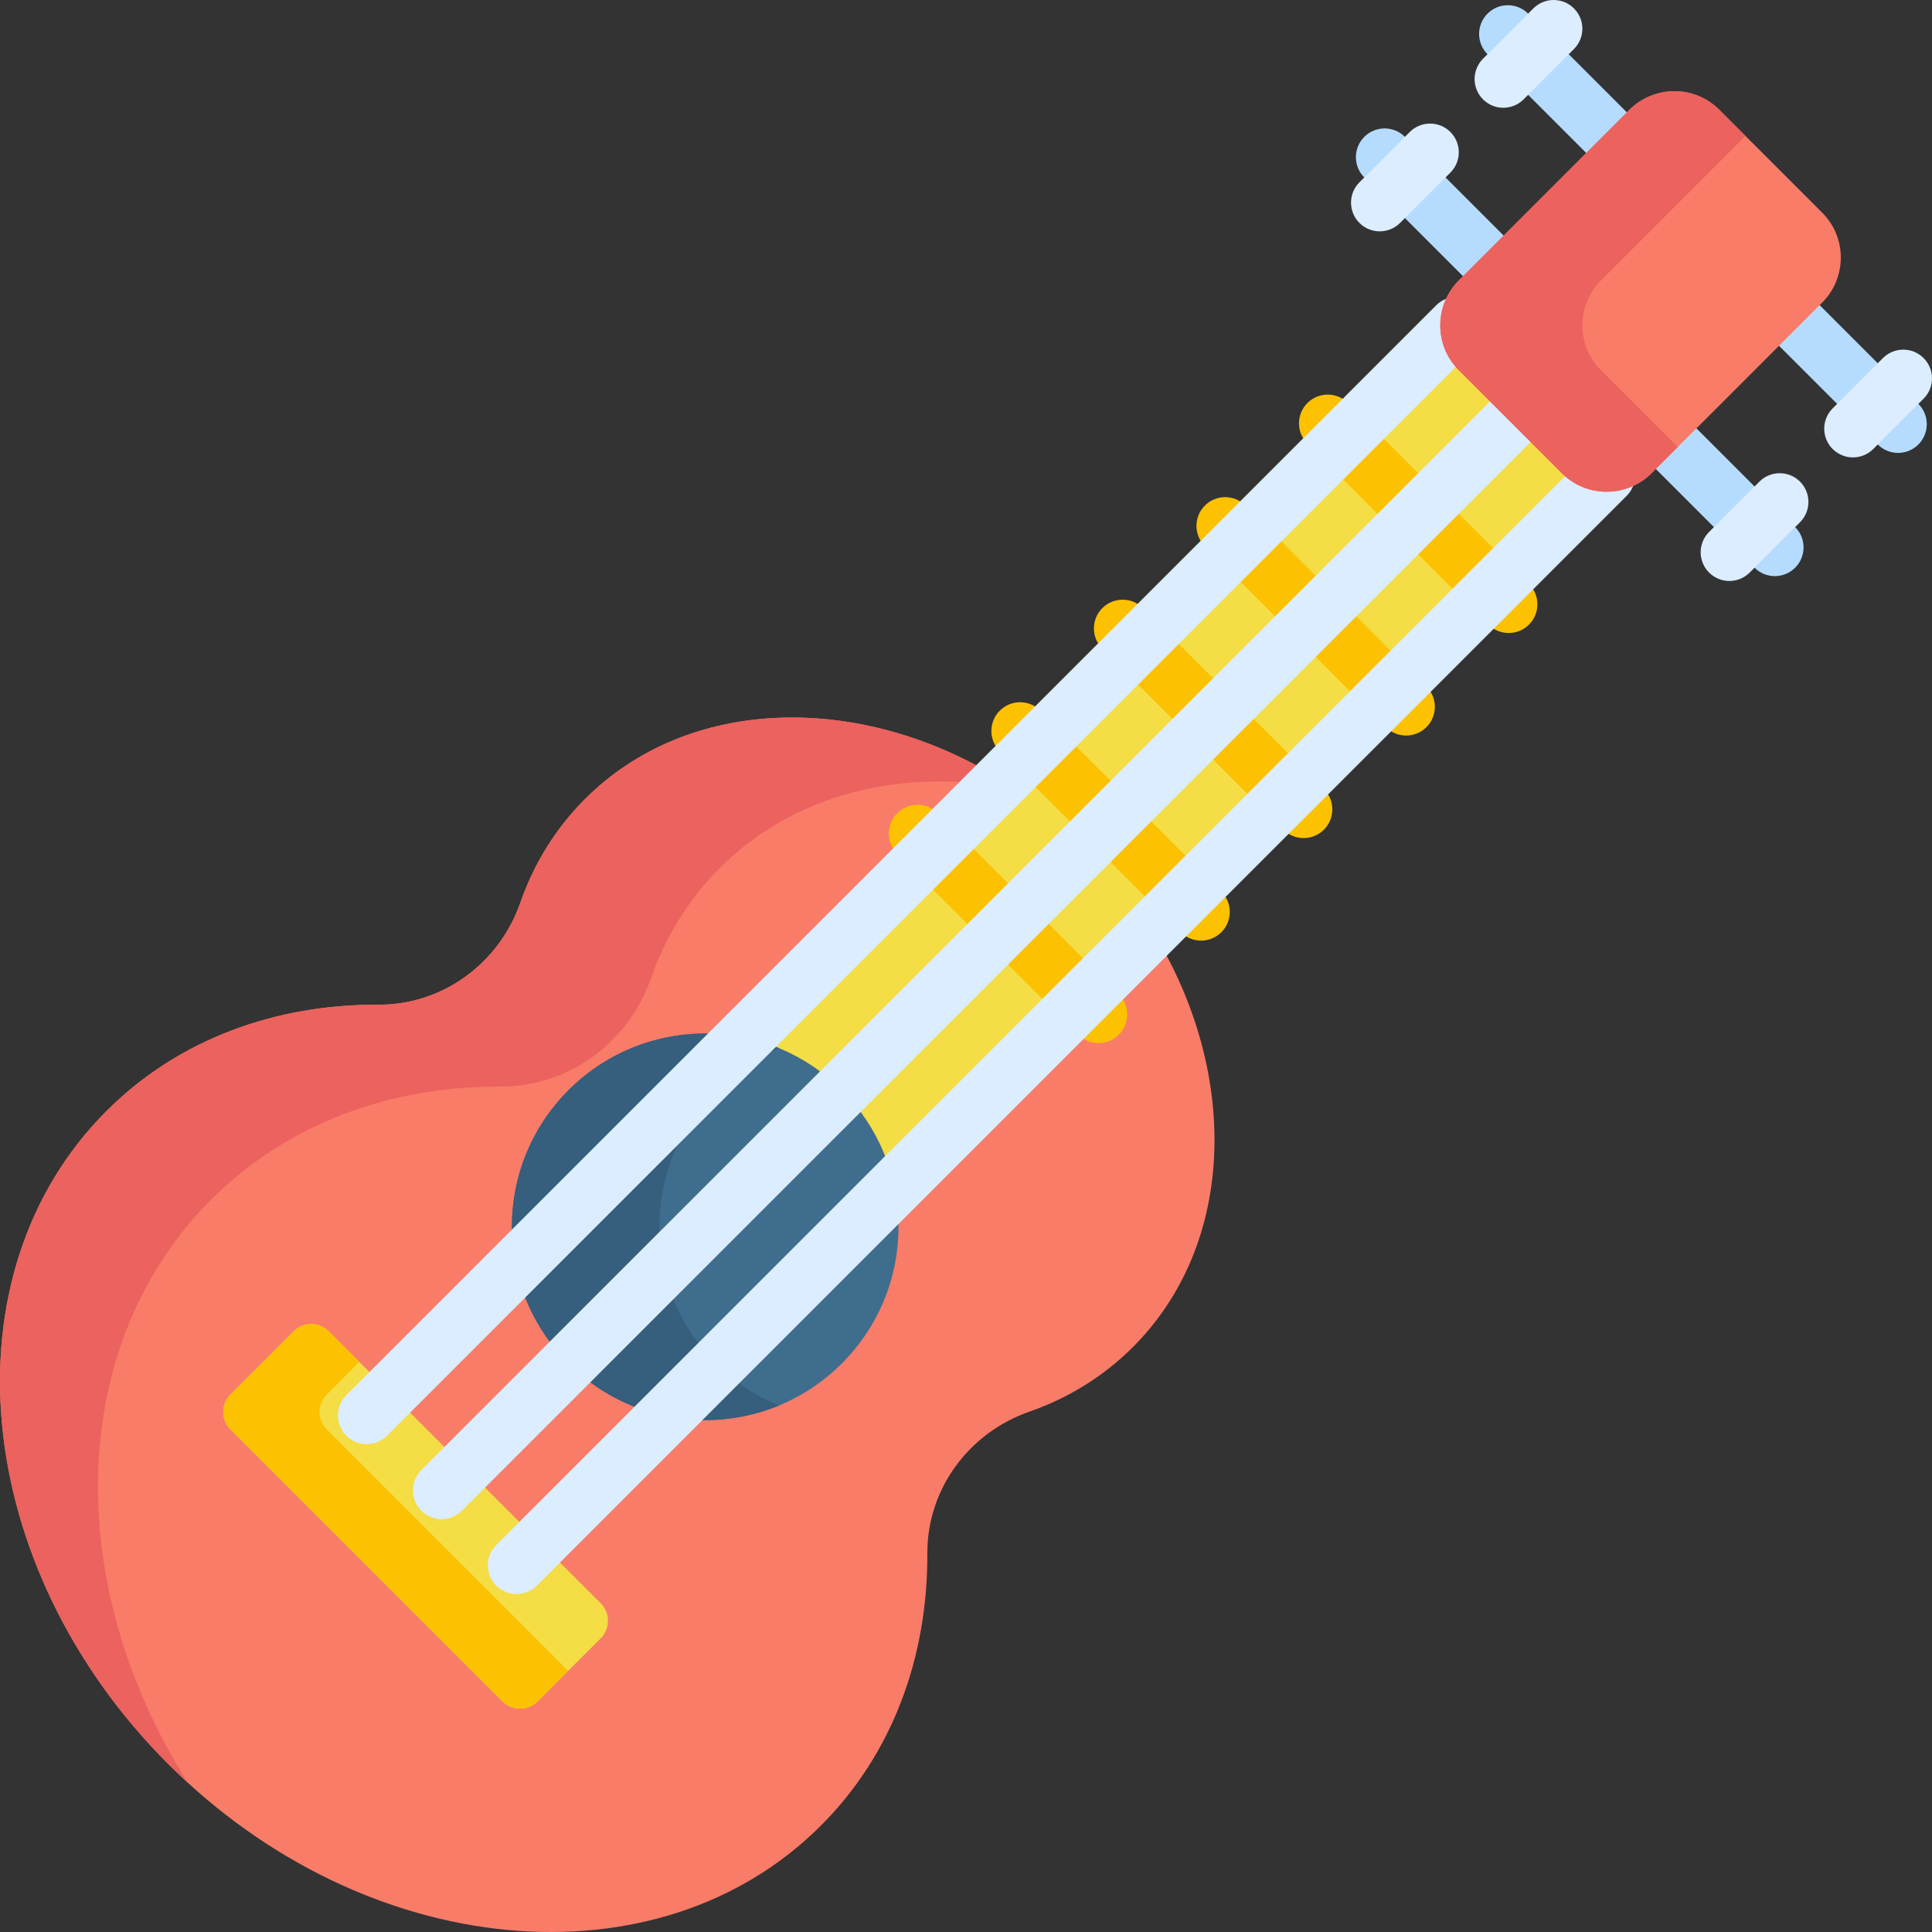 <svg id="Capa_1" enable-background="new 0 0 511.999 511.999" height="512" viewBox="0 0 511.999 511.999" width="512" xmlns="http://www.w3.org/2000/svg"><rect x="0" y="0" width="511.999" height="511.999" fill="#333333" stroke="none"/><g><g><path d="m305.265 246.453-39.718-39.718c-37.591-23.293-83.049-22.448-110.527 5.03-7.869 7.869-13.555 17.213-17.116 27.426-5.61 16.09-20.55 27.133-37.59 27.058-27.293-.12-53.027 9.116-72.108 28.197-43.26 43.26-35.942 120.716 16.346 173.003 52.287 52.287 129.743 59.605 173.003 16.346 19.081-19.081 28.318-44.816 28.198-72.109-.075-17.04 10.968-31.979 27.058-37.59 10.212-3.561 19.557-9.247 27.425-17.116 27.477-27.478 28.322-72.936 5.029-110.527z" fill="#f87c68"/></g><path d="m55.935 317.926c20.282-20.283 47.637-30.101 76.648-29.973 18.112.08 33.993-11.659 39.956-28.761 3.785-10.855 9.829-20.788 18.194-29.152 19.73-19.73 48.181-26.523 76.884-21.235l-2.07-2.07c-37.591-23.293-83.049-22.448-110.527 5.03-7.869 7.869-13.555 17.213-17.116 27.426-5.61 16.09-20.55 27.133-37.59 27.058-27.293-.12-53.027 9.116-72.108 28.197-43.26 43.26-35.942 120.716 16.346 173.003 1.705 1.705 3.438 3.359 5.194 4.968-33.11-52.349-32.21-116.092 6.189-154.491z" fill="#ec625e"/><g><path d="m222.17 289.829c7.335 7.335 11.957 16.353 13.894 25.824l186.223-186.223c-2.918-.693-5.686-2.156-7.959-4.428l-27.331-27.331c-2.272-2.272-3.736-5.041-4.428-7.959l-186.223 186.223c9.471 1.937 18.489 6.559 25.824 13.894z" fill="#f4dd45"/></g><g><path d="m497.623 117.793-26.162-26.162c-2.973-2.972-2.973-7.792 0-10.764 2.972-2.972 7.792-2.972 10.764 0l26.162 26.162c2.973 2.972 2.973 7.792 0 10.764-2.973 2.973-7.792 2.972-10.764 0z" fill="#b5dcff"/></g><g><path d="m464.969 150.447-26.162-26.162c-2.973-2.972-2.973-7.792 0-10.764 2.972-2.972 7.792-2.972 10.764 0l26.162 26.162c2.973 2.972 2.973 7.792 0 10.764-2.972 2.972-7.792 2.972-10.764 0z" fill="#b5dcff"/></g><g><path d="m420.368 40.538-26.162-26.162c-2.973-2.972-2.973-7.792 0-10.764 2.972-2.972 7.792-2.972 10.764 0l26.162 26.162c2.973 2.972 2.973 7.792 0 10.764-2.972 2.973-7.791 2.972-10.764 0z" fill="#b5dcff"/></g><g><path d="m387.714 73.192-26.161-26.162c-2.973-2.972-2.973-7.792 0-10.764 2.972-2.972 7.792-2.972 10.764 0l26.162 26.162c2.973 2.972 2.973 7.792 0 10.764-2.973 2.973-7.792 2.972-10.765 0z" fill="#b5dcff"/></g><circle cx="186.88" cy="325.119" fill="#3f6d8e" r="51.226"/><path d="m189.731 361.341c-20.005-20.005-20.005-52.44 0-72.445 4.93-4.93 10.618-8.64 16.686-11.14-18.554-7.644-40.684-3.935-55.759 11.14-20.005 20.005-20.005 52.44 0 72.445 15.075 15.075 37.205 18.784 55.759 11.14-6.068-2.5-11.756-6.209-16.686-11.14z" fill="#365e7d"/><g><path d="m394.431 165.523-47.955-47.955c-2.973-2.972-2.973-7.792 0-10.764 2.972-2.972 7.792-2.972 10.764 0l47.955 47.955c2.973 2.972 2.973 7.792 0 10.764-2.972 2.973-7.792 2.972-10.764 0z" fill="#fcc101"/></g><g><path d="m367.257 192.697-47.955-47.955c-2.973-2.972-2.973-7.792 0-10.764 2.972-2.972 7.792-2.972 10.764 0l47.955 47.955c2.973 2.972 2.973 7.792 0 10.764-2.97 2.971-7.792 2.973-10.764 0z" fill="#fcc101"/></g><g><path d="m340.083 219.872-47.955-47.956c-2.973-2.972-2.973-7.792 0-10.764 2.973-2.973 7.793-2.973 10.764 0l47.955 47.955c2.973 2.973 2.973 7.792 0 10.765-2.972 2.971-7.791 2.972-10.764 0z" fill="#fcc101"/></g><g><path d="m312.909 247.046-47.955-47.955c-2.973-2.973-2.973-7.793 0-10.765 2.973-2.973 7.793-2.973 10.764 0l47.955 47.955c2.973 2.973 2.973 7.792 0 10.765-2.972 2.971-7.791 2.972-10.764 0z" fill="#fcc101"/></g><g><path d="m285.735 274.22-47.955-47.955c-2.973-2.973-2.973-7.792 0-10.765 2.973-2.972 7.793-2.97 10.764 0l47.955 47.955c2.973 2.973 2.973 7.792 0 10.765-2.972 2.971-7.791 2.972-10.764 0z" fill="#fcc101"/></g><path d="m159.187 424.867-72.054-72.054c-2.573-2.573-6.746-2.574-9.319 0l-16.717 16.717c-2.574 2.574-2.574 6.746 0 9.319l72.054 72.054c2.573 2.573 6.746 2.574 9.319 0l16.717-16.717c2.573-2.574 2.573-6.746 0-9.319z" fill="#f4dd45"/><path d="m86.609 378.849c-2.574-2.573-2.574-6.746 0-9.319l8.62-8.62-8.097-8.096c-2.573-2.573-6.746-2.574-9.319 0l-16.717 16.717c-2.574 2.574-2.574 6.746 0 9.319l72.054 72.054c2.573 2.573 6.746 2.574 9.319 0l8.096-8.096z" fill="#fcc101"/><g><path d="m491.049 121.218c-1.948 0-3.896-.743-5.382-2.229-2.973-2.973-2.973-7.792 0-10.764l13.338-13.338c2.973-2.973 7.793-2.973 10.764 0 2.973 2.973 2.973 7.792 0 10.764l-13.338 13.338c-1.486 1.485-3.434 2.229-5.382 2.229z" fill="#dbedff"/></g><g><path d="m458.302 153.965c-1.948 0-3.896-.743-5.382-2.229-2.973-2.973-2.973-7.792 0-10.764l13.338-13.338c2.973-2.973 7.793-2.973 10.764 0 2.973 2.973 2.973 7.792 0 10.764l-13.338 13.338c-1.486 1.486-3.435 2.229-5.382 2.229z" fill="#dbedff"/></g><g><path d="m398.393 28.561c-1.948 0-3.896-.743-5.382-2.229-2.973-2.973-2.973-7.792 0-10.764l13.338-13.338c2.972-2.973 7.792-2.973 10.764 0 2.973 2.973 2.973 7.792 0 10.764l-13.338 13.338c-1.486 1.486-3.435 2.229-5.382 2.229z" fill="#dbedff"/></g><g><path d="m365.646 61.309c-1.948 0-3.896-.743-5.382-2.229-2.973-2.973-2.973-7.792 0-10.764l13.338-13.338c2.973-2.972 7.793-2.973 10.764 0 2.973 2.973 2.973 7.792 0 10.764l-13.338 13.338c-1.486 1.485-3.435 2.229-5.382 2.229z" fill="#dbedff"/></g><g><path d="m117.032 402.579c-1.948 0-3.896-.743-5.382-2.229-2.973-2.973-2.973-7.792 0-10.765l288.827-288.827c2.972-2.972 7.792-2.972 10.764 0 2.973 2.972 2.973 7.792 0 10.764l-288.827 288.828c-1.486 1.485-3.434 2.229-5.382 2.229z" fill="#dbedff"/></g><g><path d="m97.173 382.719c-1.948 0-3.896-.743-5.382-2.229-2.973-2.973-2.973-7.792 0-10.765l288.827-288.826c2.972-2.972 7.792-2.973 10.764 0 2.973 2.972 2.973 7.792 0 10.764l-288.827 288.827c-1.486 1.486-3.434 2.229-5.382 2.229z" fill="#dbedff"/></g><g><path d="m136.891 422.437c-1.948 0-3.896-.743-5.382-2.229-2.973-2.973-2.973-7.792 0-10.765l288.827-288.827c2.972-2.972 7.792-2.972 10.764 0 2.973 2.972 2.973 7.792 0 10.764l-288.826 288.828c-1.487 1.486-3.435 2.229-5.383 2.229z" fill="#dbedff"/></g><path d="m482.934 56.397-27.331-27.331c-6.562-6.562-17.234-6.528-23.836.074l-45.114 45.114c-6.603 6.603-6.636 17.275-.074 23.836l27.331 27.331c6.562 6.562 17.234 6.528 23.836-.074l45.114-45.114c6.602-6.602 6.635-17.274.074-23.836z" fill="#f87c68"/><path d="m424.243 98.091c-6.562-6.562-6.528-17.234.074-23.836l38.237-38.237-6.952-6.952c-6.562-6.562-17.234-6.528-23.836.074l-45.114 45.114c-6.603 6.603-6.636 17.275-.074 23.836l27.331 27.331c6.562 6.562 17.234 6.528 23.836-.074l6.877-6.877z" fill="#ec625e"/></g></svg>